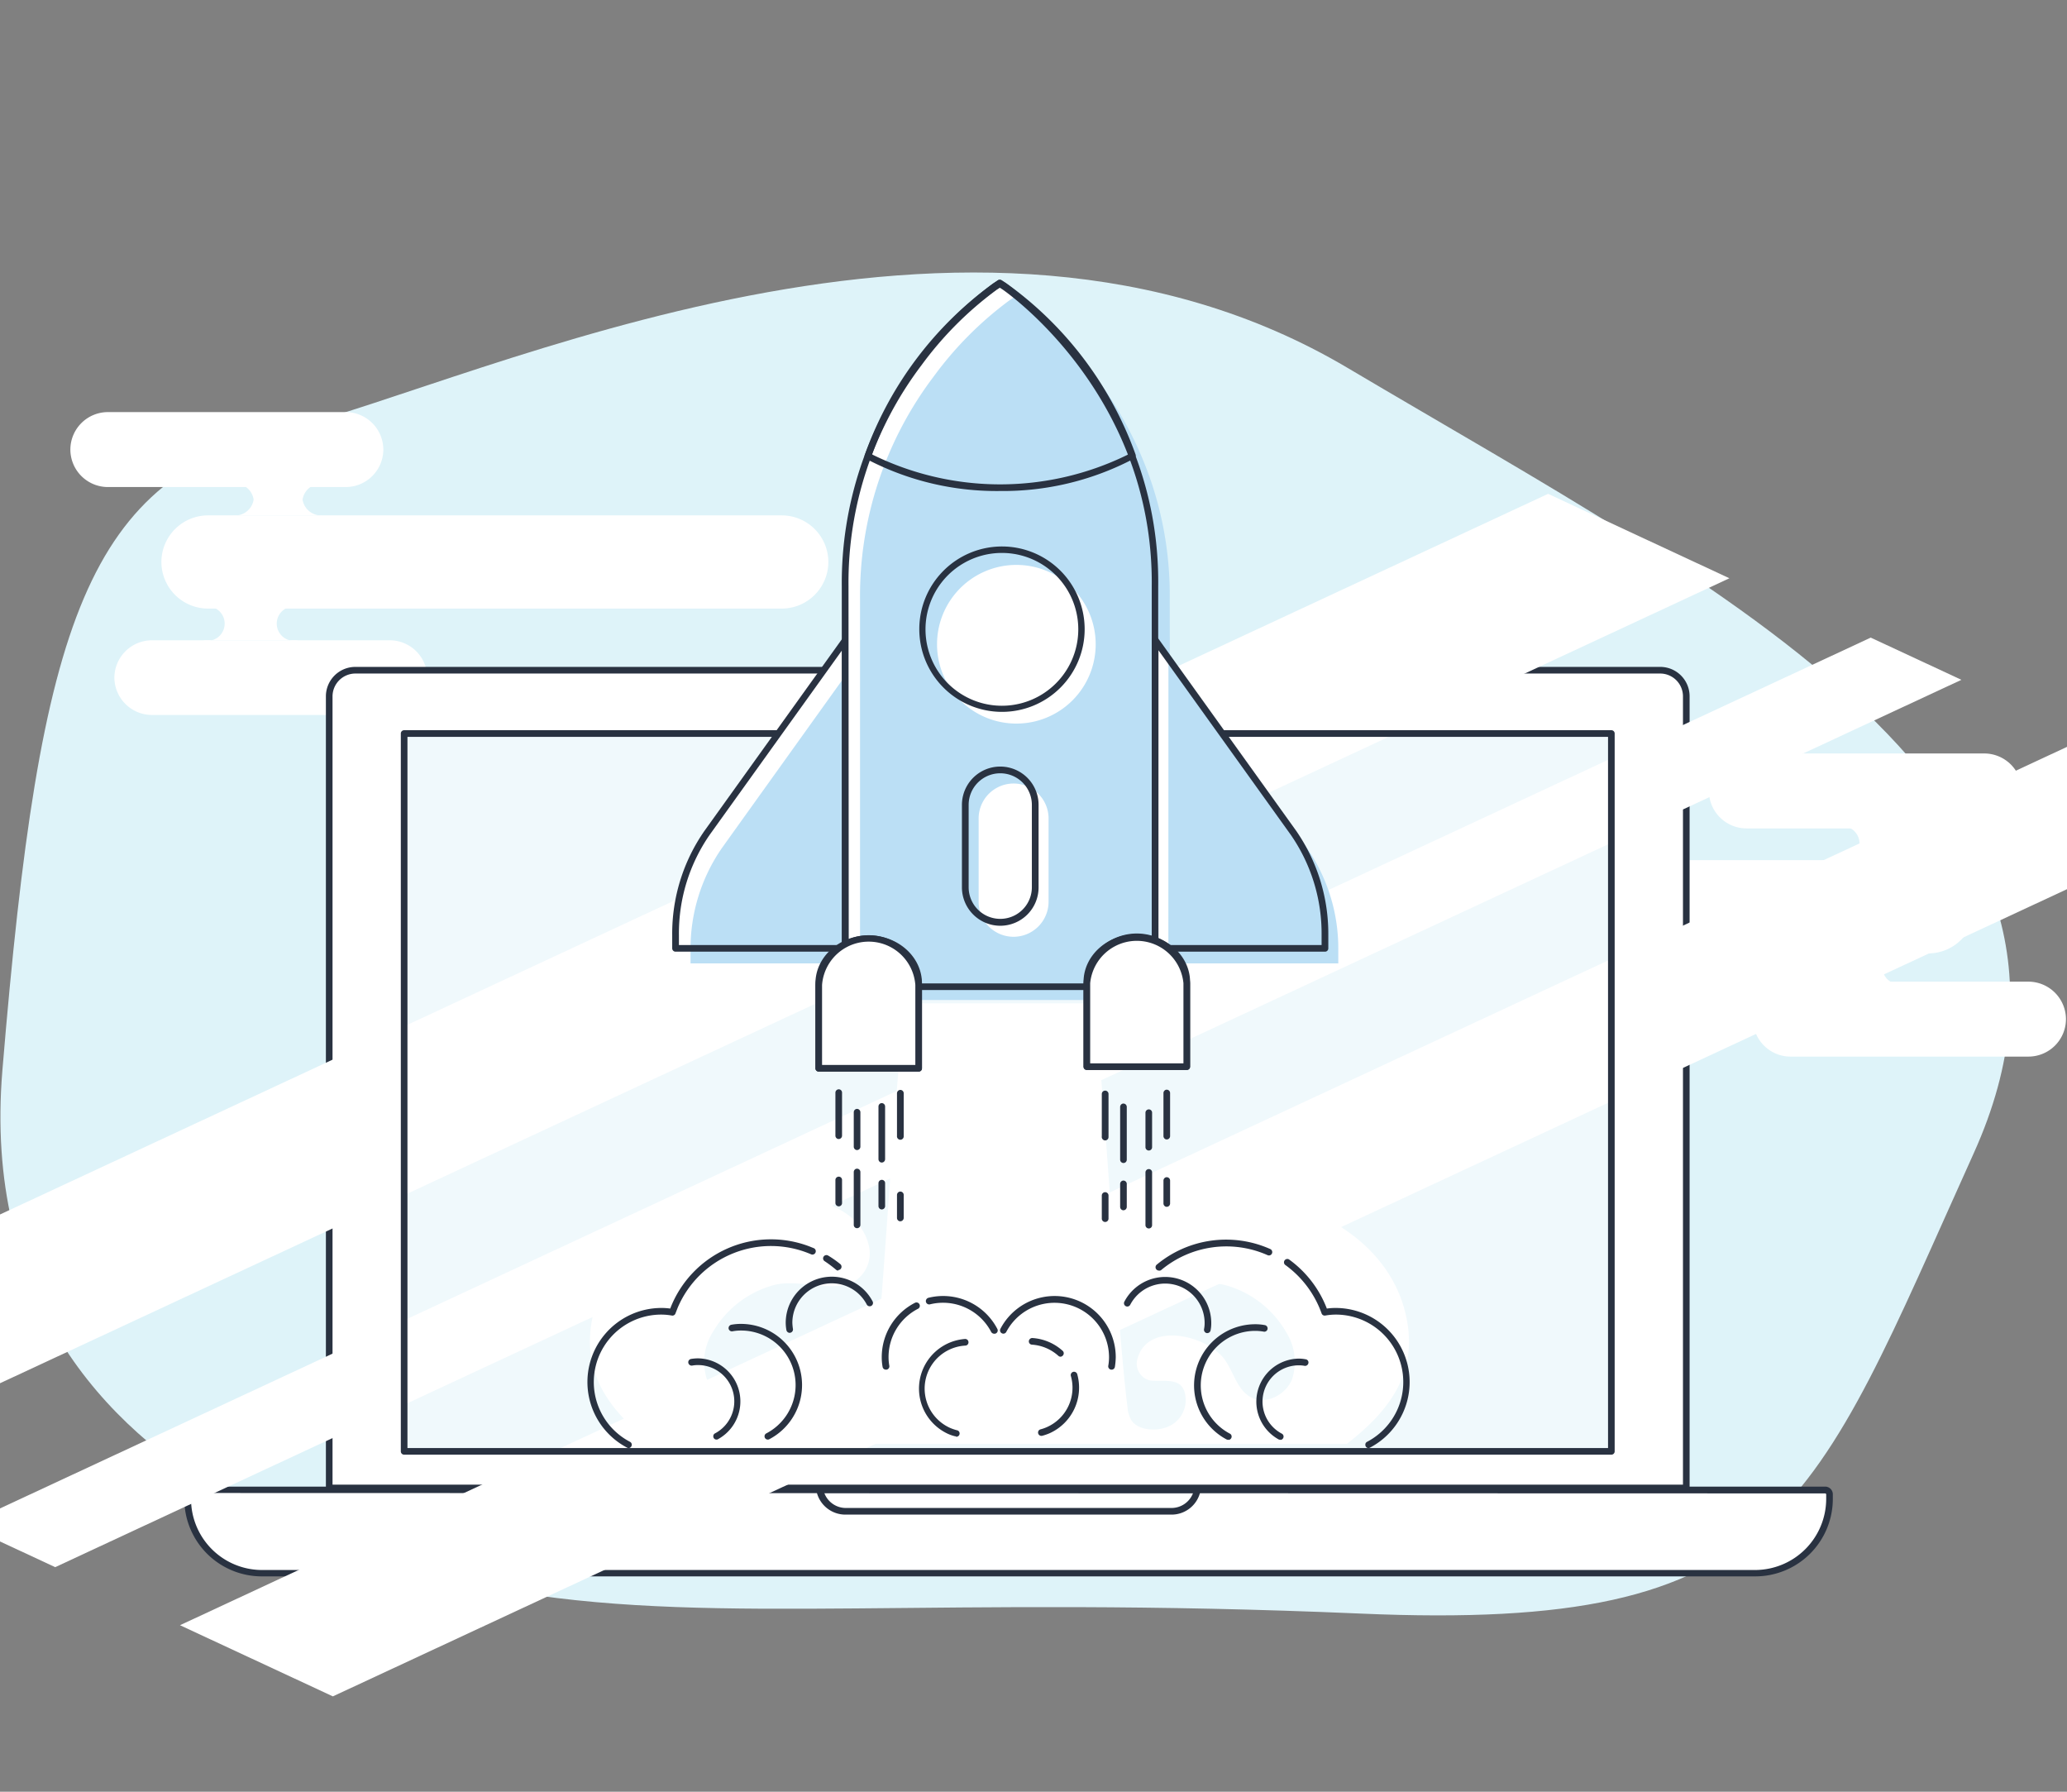 <svg xmlns="http://www.w3.org/2000/svg" xmlns:xlink="http://www.w3.org/1999/xlink" viewBox="0 0 240 208"><rect x="0" y="0" width="240" height="208" fill="#808080" stroke="none"/><defs><clipPath id="a"><rect x="46.93" y="85.15" width="140.17" height="83.33" style="fill:none;"/></clipPath></defs><title>getting-started</title><path d="M60.23,184.89c-4.94-.8-64.32-7.94-59.95-60.66s9.86-68.57,32.94-74.37,79.21-33.25,123.25-7.15S248,92.2,229.17,133.88,207.22,189.45,158,187.32,83.74,188.66,60.23,184.89Z" style="fill:#def3f9;"/><path d="M157.28,99.85h66.61a5.41,5.41,0,0,1,5.41,5.41h0a5.42,5.42,0,0,1-5.41,5.42H157.28a5.42,5.42,0,0,1-5.41-5.42h0A5.41,5.41,0,0,1,157.28,99.85Z" style="fill:#fff;"/><path d="M230.41,96.17H202.78a4.37,4.37,0,0,1-4.36-4.35h0a4.38,4.38,0,0,1,4.36-4.35h27.63a4.37,4.37,0,0,1,4.35,4.35h0A4.36,4.36,0,0,1,230.41,96.17Z" style="fill:#fff;"/><path d="M235.53,122.66H207.89a4.36,4.36,0,0,1-4.35-4.35h0a4.37,4.37,0,0,1,4.35-4.35h27.64a4.37,4.37,0,0,1,4.35,4.35h0A4.36,4.36,0,0,1,235.53,122.66Z" style="fill:#fff;"/><path d="M221,114.16a1.91,1.91,0,1,1,0-3.68H210.5a1.91,1.91,0,1,1,0,3.68Z" style="fill:#fff;"/><path d="M224.46,99.85a2,2,0,1,1,0-3.87H213.4a2,2,0,1,1,0,3.87Z" style="fill:#fff;"/><path d="M90.76,70.65H24.16a5.42,5.42,0,0,1-5.42-5.41h0a5.42,5.42,0,0,1,5.42-5.41h66.6a5.42,5.42,0,0,1,5.42,5.41h0A5.42,5.42,0,0,1,90.76,70.65Z" style="fill:#fff;"/><path d="M17.63,74.33H45.26a4.36,4.36,0,0,1,4.35,4.35h0A4.36,4.36,0,0,1,45.26,83H17.63a4.37,4.37,0,0,1-4.35-4.35h0A4.37,4.37,0,0,1,17.63,74.33Z" style="fill:#fff;"/><path d="M12.52,47.84H40.16a4.37,4.37,0,0,1,4.35,4.35h0a4.37,4.37,0,0,1-4.35,4.35H12.52a4.36,4.36,0,0,1-4.35-4.35h0A4.36,4.36,0,0,1,12.52,47.84Z" style="fill:#fff;"/><path d="M27,56.15A2.19,2.19,0,0,1,29.45,58,2.19,2.19,0,0,1,27,59.83h10.5A2.19,2.19,0,0,1,35.13,58a2.19,2.19,0,0,1,2.41-1.84Z" style="fill:#fff;"/><path d="M23.58,70.46a2,2,0,1,1,0,3.87H34.64a2,2,0,1,1,0-3.87Z" style="fill:#fff;"/><path d="M195.8,172.74V80.83a3,3,0,0,0-3-3H41.26a3,3,0,0,0-3,3v91.91Z" style="fill:#fff;"/><path d="M195.8,173.12H38.23a.38.38,0,0,1-.39-.38V80.83a3.42,3.42,0,0,1,3.42-3.41H192.77a3.41,3.41,0,0,1,3.41,3.41v91.91A.38.38,0,0,1,195.8,173.12Zm-157.19-.77h156.8V80.83a2.65,2.65,0,0,0-2.64-2.64H41.25a2.66,2.66,0,0,0-2.64,2.64Z" style="fill:#293241;"/><path d="M203.8,182.6H30.4A8.65,8.65,0,0,1,21.79,174v-.52a.51.51,0,0,1,.51-.5H211.92a.5.5,0,0,1,.5.5v.51A8.65,8.65,0,0,1,203.8,182.6Z" style="fill:#fff;"/><path d="M203.8,183H30.4a9,9,0,0,1-9-9v-.53a.89.89,0,0,1,.89-.89H211.92a.89.89,0,0,1,.89.89v.51A9,9,0,0,1,203.8,183ZM22.3,173.32a.11.11,0,0,0-.12.11V174a8.25,8.25,0,0,0,8.22,8.26H203.8a8.27,8.27,0,0,0,8.24-8.27v-.51a.12.12,0,0,0-.12-.11Z" style="fill:#293241;"/><path d="M136,175.83H98.19A3.43,3.43,0,0,1,94.78,173a.39.39,0,0,1,.32-.44H139a.4.4,0,0,1,.4.38.2.2,0,0,1,0,.07A3.42,3.42,0,0,1,136,175.83Zm-40.29-2.51a2.67,2.67,0,0,0,2.53,1.74H136a2.68,2.68,0,0,0,2.53-1.74Z" style="fill:#293241;"/><rect x="46.93" y="85.15" width="140.17" height="83.33" style="fill:#f0f9fc;"/><g><polygon points="-20.52 170.13 -41.58 160.34 179.75 57.33 200.8 67.13 -20.52 170.13" style="fill:#fff;"/><polygon points="6.41 181.93 -4.12 177.03 217.21 74.02 227.74 78.92 6.41 181.93" style="fill:#fff;"/><polygon points="38.65 196.93 20.9 188.67 242.22 85.67 259.97 93.93 38.65 196.93" style="fill:#fff;"/></g><path d="M187.1,168.87H46.93a.38.38,0,0,1-.39-.39V85.15a.38.38,0,0,1,.39-.38H187.1a.38.38,0,0,1,.38.38v83.33A.38.38,0,0,1,187.1,168.87ZM47.31,168.1h139.4V85.54H47.31Z" style="fill:#293241;"/><path d="M116.1,116.48l-11,0c-1.33,10.61-2.6,36.24-3.91,46.85a3.5,3.5,0,0,1-.46,1.56c-.86,1.23-3,1.27-4.23.74a3.35,3.35,0,0,1-2.07-3c0-2.92,2.27-2.19,4.07-2.36a2,2,0,0,0,1.52-2.56c-1.24-4.44-8.34-2.63-10.22.27-1,1.48-1.41,3.46-3,4.25s-4-.32-4.72-2.11a6.49,6.49,0,0,1,.72-5.53,11.73,11.73,0,0,1,6.88-5.36c3-.88,6.81.9,9.45-.43a3.83,3.83,0,0,0,1.72-4.31c-.87-3.55-4.7-5.06-8-5.53-9.77-1.42-21.92,3.63-24.06,14-1.35,6.53,2.11,10.93,6.93,14.66h40.38Z" style="fill:#fff;"/><path d="M116,116.48l11,0c1.33,10.61,2.59,36.24,3.91,46.85a3.5,3.5,0,0,0,.46,1.56c.85,1.23,3,1.27,4.23.74a3.35,3.35,0,0,0,2.07-3c0-2.92-2.27-2.19-4.07-2.36a2,2,0,0,1-1.52-2.56c1.24-4.44,8.33-2.63,10.22.27,1,1.48,1.41,3.46,3,4.25,1.74.88,4-.32,4.72-2.11a6.49,6.49,0,0,0-.72-5.53,11.73,11.73,0,0,0-6.88-5.36c-3-.88-6.81.9-9.45-.43a3.85,3.85,0,0,1-1.73-4.31c.88-3.55,4.71-5.06,8-5.53,9.77-1.42,21.93,3.63,24.06,14,1.36,6.53-2.1,10.93-6.92,14.66H116Z" style="fill:#fff;"/><path d="M89.16,167.12a.38.38,0,0,1-.39-.38.38.38,0,0,1,.21-.34,6.33,6.33,0,0,0-2.93-11.94,5.36,5.36,0,0,0-1,.09.39.39,0,0,1-.45-.31.4.4,0,0,1,.31-.45,6.09,6.09,0,0,1,1.13-.1,7.1,7.1,0,0,1,3.28,13.39A.33.33,0,0,1,89.16,167.12Z" style="fill:#293241;"/><path d="M97.33,147.5a.38.38,0,0,1-.25-.09,14.23,14.23,0,0,0-1.33-1,.38.38,0,0,1-.12-.53.39.39,0,0,1,.53-.12h0a12,12,0,0,1,1.42,1,.39.39,0,0,1-.25.68Z" style="fill:#293241;"/><path d="M73,168.11a.35.35,0,0,1-.18-.05,8.6,8.6,0,0,1,4-16.22,7.27,7.27,0,0,1,1,.07,12.53,12.53,0,0,1,16.2-7.2l.42.17a.39.39,0,1,1-.29.72,11.77,11.77,0,0,0-15.45,6.18l-.27.69a.37.37,0,0,1-.43.25,7.1,7.1,0,0,0-1.22-.11,7.83,7.83,0,0,0-3.63,14.77.38.38,0,0,1,.16.52.39.39,0,0,1-.34.21Z" style="fill:#293241;"/><path d="M83.2,167.12a.37.37,0,0,1-.38-.38.36.36,0,0,1,.2-.34,4.21,4.21,0,0,0-2-7.93,3.49,3.49,0,0,0-.65.06.4.4,0,0,1-.45-.32.39.39,0,0,1,.31-.45,5.16,5.16,0,0,1,.79-.07,5,5,0,0,1,2.32,9.4A.31.31,0,0,1,83.2,167.12Z" style="fill:#293241;"/><path d="M115.43,154.83a.4.4,0,0,1-.34-.2,6.31,6.31,0,0,0-7.11-3.21.39.39,0,0,1-.47-.29.4.4,0,0,1,.29-.47h0a7.1,7.1,0,0,1,8,3.61.38.38,0,0,1-.16.52h0A.33.33,0,0,1,115.43,154.83Z" style="fill:#293241;"/><path d="M102.87,159a.38.38,0,0,1-.39-.31,6.09,6.09,0,0,1-.1-1.13,7.08,7.08,0,0,1,3.86-6.32.39.39,0,0,1,.38.68h0a6.3,6.3,0,0,0-3.45,5.63,5.36,5.36,0,0,0,.09,1,.39.39,0,0,1-.31.45h-.06Z" style="fill:#293241;"/><path d="M91.69,154.73a.4.4,0,0,1-.38-.32,4.89,4.89,0,0,1-.08-.85,5.35,5.35,0,0,1,10.09-2.48.38.38,0,0,1-.68.36A4.58,4.58,0,0,0,92,153.56a5.85,5.85,0,0,0,.07.72.39.39,0,0,1-.32.44Z" style="fill:#293241;"/><path d="M111,166.74h-.09a4.48,4.48,0,0,1-.87-.3,5.78,5.78,0,0,1,2-11,.38.38,0,0,1,.41.36.38.38,0,0,1-.36.41,5,5,0,0,0-1.74,9.57,6.28,6.28,0,0,0,.73.25.38.38,0,0,1-.08.76Z" style="fill:#293241;"/><path d="M142.63,167.12a.28.28,0,0,1-.18,0,7.1,7.1,0,0,1,3.29-13.39,5.8,5.8,0,0,1,1.11.1.39.39,0,0,1,.33.35.38.38,0,0,1-.45.41,5.36,5.36,0,0,0-1-.09,6.33,6.33,0,0,0-2.93,11.93.38.38,0,0,1,.16.52.39.39,0,0,1-.34.21Z" style="fill:#293241;"/><path d="M158.91,168.11a.38.38,0,0,1-.38-.39.36.36,0,0,1,.2-.34,7.83,7.83,0,0,0-3.63-14.77,7.1,7.1,0,0,0-1.22.11.38.38,0,0,1-.43-.25,11.84,11.84,0,0,0-4.24-5.64.39.39,0,0,1,.45-.63,12.6,12.6,0,0,1,4.4,5.71,7.13,7.13,0,0,1,1-.07,8.6,8.6,0,0,1,4,16.22A.61.61,0,0,1,158.91,168.11Z" style="fill:#293241;"/><path d="M134.55,147.5a.39.39,0,0,1-.25-.68h0A12.6,12.6,0,0,1,147.49,145a.39.39,0,0,1,.2.51.38.38,0,0,1-.51.2h0a11.8,11.8,0,0,0-12.38,1.75A.38.38,0,0,1,134.55,147.5Z" style="fill:#293241;"/><path d="M148.68,167.12a.34.34,0,0,1-.18,0,5,5,0,0,1,2.32-9.4,4.23,4.23,0,0,1,.79.08.37.37,0,0,1,.31.44.39.39,0,0,1-.44.32h0a3.49,3.49,0,0,0-.65-.06,4.21,4.21,0,0,0-2,7.93.38.38,0,0,1,.16.52.39.39,0,0,1-.34.21Z" style="fill:#293241;"/><path d="M129,159H129a.39.39,0,0,1-.32-.44h0a5.52,5.52,0,0,0,.09-1,6.33,6.33,0,0,0-11.93-2.94.38.38,0,0,1-.53.15.38.38,0,0,1-.15-.51,7.1,7.1,0,0,1,13.39,3.3,8.32,8.32,0,0,1-.1,1.12A.39.39,0,0,1,129,159Z" style="fill:#293241;"/><path d="M140.56,154.44a.39.39,0,0,1-.38.32h-.06a.4.4,0,0,1-.32-.45,3.49,3.49,0,0,0,.07-.71,4.58,4.58,0,0,0-8.64-2.13.38.38,0,0,1-.68-.36,5.35,5.35,0,0,1,10.09,2.48A4,4,0,0,1,140.56,154.44Z" style="fill:#293241;"/><path d="M120.92,166.69a.39.39,0,0,1-.39-.39.38.38,0,0,1,.29-.37,4.63,4.63,0,0,0,.74-.26,5,5,0,0,0,2.78-5.93.39.39,0,0,1,.26-.48.39.39,0,0,1,.48.27,5.81,5.81,0,0,1-3.2,6.85,6.38,6.38,0,0,1-.87.3Z" style="fill:#293241;"/><path d="M123.14,157.5a.39.39,0,0,1-.25-.1,5.09,5.09,0,0,0-3.07-1.3.38.38,0,0,1-.36-.41.4.4,0,0,1,.41-.36,5.8,5.8,0,0,1,3.53,1.5.38.38,0,0,1,0,.54A.39.39,0,0,1,123.14,157.5Z" style="fill:#293241;"/><path d="M104.15,131.86v-4.92a.4.4,0,0,1,.26-.39.39.39,0,0,1,.52.37v5a.39.39,0,0,1-.52.37A.4.4,0,0,1,104.15,131.86Z" style="fill:#293241;"/><path d="M102,134.55v-6.08a.4.4,0,0,1,.26-.39.39.39,0,0,1,.51.37v6.12a.39.39,0,0,1-.51.37A.4.4,0,0,1,102,134.55Z" style="fill:#293241;"/><path d="M99.13,133.14v-4a.4.4,0,0,1,.26-.39.39.39,0,0,1,.51.37v4a.39.39,0,0,1-.51.37A.4.4,0,0,1,99.13,133.14Z" style="fill:#293241;"/><path d="M99.13,142.19v-6.12a.4.4,0,0,1,.26-.38.39.39,0,0,1,.51.37v6.12a.39.39,0,0,1-.38.4h0A.38.38,0,0,1,99.13,142.19Z" style="fill:#293241;"/><path d="M102,140v-2.63a.39.39,0,0,1,.26-.38.38.38,0,0,1,.51.36v2.67a.39.39,0,0,1-.52.36A.4.4,0,0,1,102,140Z" style="fill:#293241;"/><path d="M104.15,141.37v-2.64a.4.4,0,0,1,.26-.38.39.39,0,0,1,.52.37v2.67a.4.4,0,0,1-.52.37A.4.4,0,0,1,104.15,141.37Z" style="fill:#293241;"/><path d="M97,139.65V137a.39.39,0,0,1,.26-.38.38.38,0,0,1,.51.36v2.67a.38.38,0,0,1-.51.37A.39.39,0,0,1,97,139.65Z" style="fill:#293241;"/><path d="M97,131.86v-5a.39.39,0,0,1,.26-.38.38.38,0,0,1,.51.36v5a.39.39,0,0,1-.51.37A.4.4,0,0,1,97,131.86Z" style="fill:#293241;"/><path d="M127.93,131.91V127a.39.39,0,1,1,.78,0v5a.39.39,0,0,1-.51.37A.41.41,0,0,1,127.93,131.91Z" style="fill:#293241;"/><path d="M130.06,134.61v-6.1a.4.4,0,0,1,.26-.38.39.39,0,0,1,.51.37v6.13a.38.38,0,0,1-.51.36A.39.39,0,0,1,130.06,134.61Z" style="fill:#293241;"/><path d="M133,133.19v-4a.39.39,0,0,1,.26-.38.38.38,0,0,1,.51.37v4a.38.38,0,0,1-.51.36A.39.39,0,0,1,133,133.19Z" style="fill:#293241;"/><path d="M133,142.21v-6.09a.39.39,0,0,1,.26-.38.38.38,0,0,1,.51.36v6.13a.38.38,0,0,1-.51.36A.39.39,0,0,1,133,142.21Z" style="fill:#293241;"/><path d="M130.06,140.09v-2.64a.4.4,0,0,1,.26-.38.39.39,0,0,1,.51.37v2.67a.39.39,0,0,1-.51.37A.4.4,0,0,1,130.06,140.09Z" style="fill:#293241;"/><path d="M127.93,141.44v-2.65a.39.39,0,0,1,.78,0v2.68a.39.39,0,0,1-.51.37A.4.4,0,0,1,127.93,141.44Z" style="fill:#293241;"/><path d="M135.09,139.7v-2.64a.4.4,0,0,1,.26-.38.39.39,0,0,1,.51.37v2.66a.39.39,0,0,1-.51.37A.4.4,0,0,1,135.09,139.7Z" style="fill:#293241;"/><path d="M135.09,131.91v-5a.4.4,0,0,1,.26-.39.39.39,0,0,1,.51.37v5a.39.39,0,0,1-.51.37A.41.41,0,0,1,135.09,131.91Z" style="fill:#293241;"/><path d="M98.16,110.1H78.44v-1.53A20.47,20.47,0,0,1,82.1,96.69l16.06-22.4Z" style="fill:#fff;"/><path d="M99.9,111.84H80.18v-1.53a20.5,20.5,0,0,1,3.66-11.89L99.9,76Z" style="fill:#bbdff5;"/><path d="M98.16,110.48H78.44a.39.39,0,0,1-.39-.38v-1.53a20.87,20.87,0,0,1,3.74-12.11L97.85,74.07a.39.39,0,0,1,.54-.09.38.38,0,0,1,.16.31V110.1A.39.39,0,0,1,98.16,110.48Zm-19.33-.77H97.77V75.49L82.41,96.9a20.08,20.08,0,0,0-3.58,11.66Z" style="fill:#293241;"/><path d="M134.12,114.54h-36V68.07a42.23,42.23,0,0,1,8.56-25.91,40.76,40.76,0,0,1,8.82-8.85l.55-.37.56.37c.17.12,17.71,12.16,17.47,34.78Z" style="fill:#fff;"/><path d="M135.86,116.09h-36V69.62a42.18,42.18,0,0,1,8.55-25.91,41.22,41.22,0,0,1,8.82-8.86l.55-.38.57.38c.17.12,17.71,12.16,17.47,34.77Z" style="fill:#bbdff5;"/><path d="M134.11,110.1h19.73v-1.53a20.47,20.47,0,0,0-3.66-11.88l-16.06-22.4Z" style="fill:#fff;"/><path d="M135.66,111.84h19.73v-1.53a20.5,20.5,0,0,0-3.66-11.89L135.67,76Z" style="fill:#bbdff5;"/><path d="M153.85,110.48H134.12a.39.39,0,0,1-.39-.38V74.29a.39.39,0,0,1,.39-.39.4.4,0,0,1,.32.16L150.5,96.45a21,21,0,0,1,3.73,12.11v1.54A.38.38,0,0,1,153.85,110.48Zm-19.34-.77h18.94v-1.14a20.13,20.13,0,0,0-3.58-11.66L134.51,75.49Z" style="fill:#293241;"/><path d="M134.13,114.93h-36a.39.39,0,0,1-.39-.39V68.07a42.64,42.64,0,0,1,8.64-26.14,41.25,41.25,0,0,1,8.91-9l.55-.37a.38.38,0,0,1,.43,0l.56.37c.18.12,17.89,12.26,17.65,35.1v46.46a.39.39,0,0,1-.11.27A.37.37,0,0,1,134.13,114.93Zm-35.58-.77h35.18V68.08c.24-22.4-17.13-34.34-17.3-34.46l-.34-.22-.34.22A40.74,40.74,0,0,0,107,42.39a41.8,41.8,0,0,0-8.48,25.68Z" style="fill:#293241;"/><path d="M116.14,57a32.53,32.53,0,0,1-15.08-3.48l-.47-.24a.39.39,0,0,1-.18-.47l.15-.41a41.94,41.94,0,0,1,14.78-19.51l.54-.36a.4.4,0,0,1,.42,0l.54.35A41.85,41.85,0,0,1,131.7,52.35l.15.41a.39.39,0,0,1-.19.47l-.46.25A32.57,32.57,0,0,1,116.14,57Zm-14.88-4.25.17.09a33.57,33.57,0,0,0,29.4,0l.17-.09,0-.09a40.93,40.93,0,0,0-14.54-19.13l-.33-.21-.33.21A41.18,41.18,0,0,0,101.3,52.6Z" style="fill:#293241;"/><path d="M118,84h0a9.21,9.21,0,1,1,9.22-9.2A9.2,9.2,0,0,1,118,84Z" style="fill:#fff;"/><path d="M116.33,82.64h0a9.6,9.6,0,1,1,9.61-9.59A9.6,9.6,0,0,1,116.31,82.64Zm0-18.45a8.87,8.87,0,0,0,0,17.74v0a8.87,8.87,0,0,0,0-17.74Z" style="fill:#293241;"/><path d="M117.68,108.75a4.05,4.05,0,0,1-4.05-4.06V95.11a4.06,4.06,0,1,1,8.12-.18v9.76A4.07,4.07,0,0,1,117.68,108.75Z" style="fill:#fff;"/><path d="M116.14,107.47a4.46,4.46,0,0,1-4.45-4.45V93.44a4.45,4.45,0,0,1,8.9,0V103A4.45,4.45,0,0,1,116.14,107.47Zm0-17.7a3.67,3.67,0,0,0-3.67,3.67V103a3.67,3.67,0,0,0,7.34,0h0V93.44a3.67,3.67,0,0,0-3.67-3.67Z" style="fill:#293241;"/><path d="M137.79,123.82V114c0-2.86-2.59-5.17-5.8-5.17s-5.8,2.32-5.8,5.17v9.86Z" style="fill:#fff;"/><path d="M137.79,124.21h-11.6a.38.38,0,0,1-.38-.39V114c0-3.06,2.77-5.56,6.18-5.56s6.19,2.5,6.19,5.56v9.86A.38.38,0,0,1,137.79,124.21Zm-11.21-.77h10.83V114c0-2.64-2.43-4.79-5.42-4.79s-5.41,2.15-5.41,4.79Z" style="fill:#293241;"/><path d="M137.79,123.82h-11.6v-9.68a5.82,5.82,0,0,1,11.6,0Z" style="fill:#fff;"/><path d="M137.79,124.21h-11.6a.38.38,0,0,1-.38-.39v-9.68a6.2,6.2,0,0,1,12.37,0v9.68A.38.38,0,0,1,137.79,124.21Zm-11.21-.77h10.83v-9.3a5.44,5.44,0,0,0-10.83,0Z" style="fill:#293241;"/><path d="M106.67,124v-9.86c0-2.86-2.6-5.18-5.8-5.18s-5.8,2.32-5.8,5.18V124Z" style="fill:#fff;"/><path d="M106.67,124.4H95.07a.38.38,0,0,1-.39-.38v-9.86c0-3.07,2.78-5.57,6.19-5.57s6.18,2.5,6.18,5.57V124A.38.38,0,0,1,106.67,124.4Zm-11.22-.77h10.83v-9.47c0-2.64-2.43-4.79-5.41-4.79s-5.42,2.15-5.42,4.79Z" style="fill:#293241;"/><path d="M106.67,124H95.07v-9.68a5.82,5.82,0,0,1,11.6,0Z" style="fill:#fff;"/><path d="M106.67,124.4H95.07a.38.38,0,0,1-.39-.38v-9.68a6.2,6.2,0,0,1,12.37,0V124A.38.38,0,0,1,106.67,124.4Zm-11.22-.77h10.83v-9.29a5.43,5.43,0,0,0-10.83,0Z" style="fill:#293241;"/></svg>
